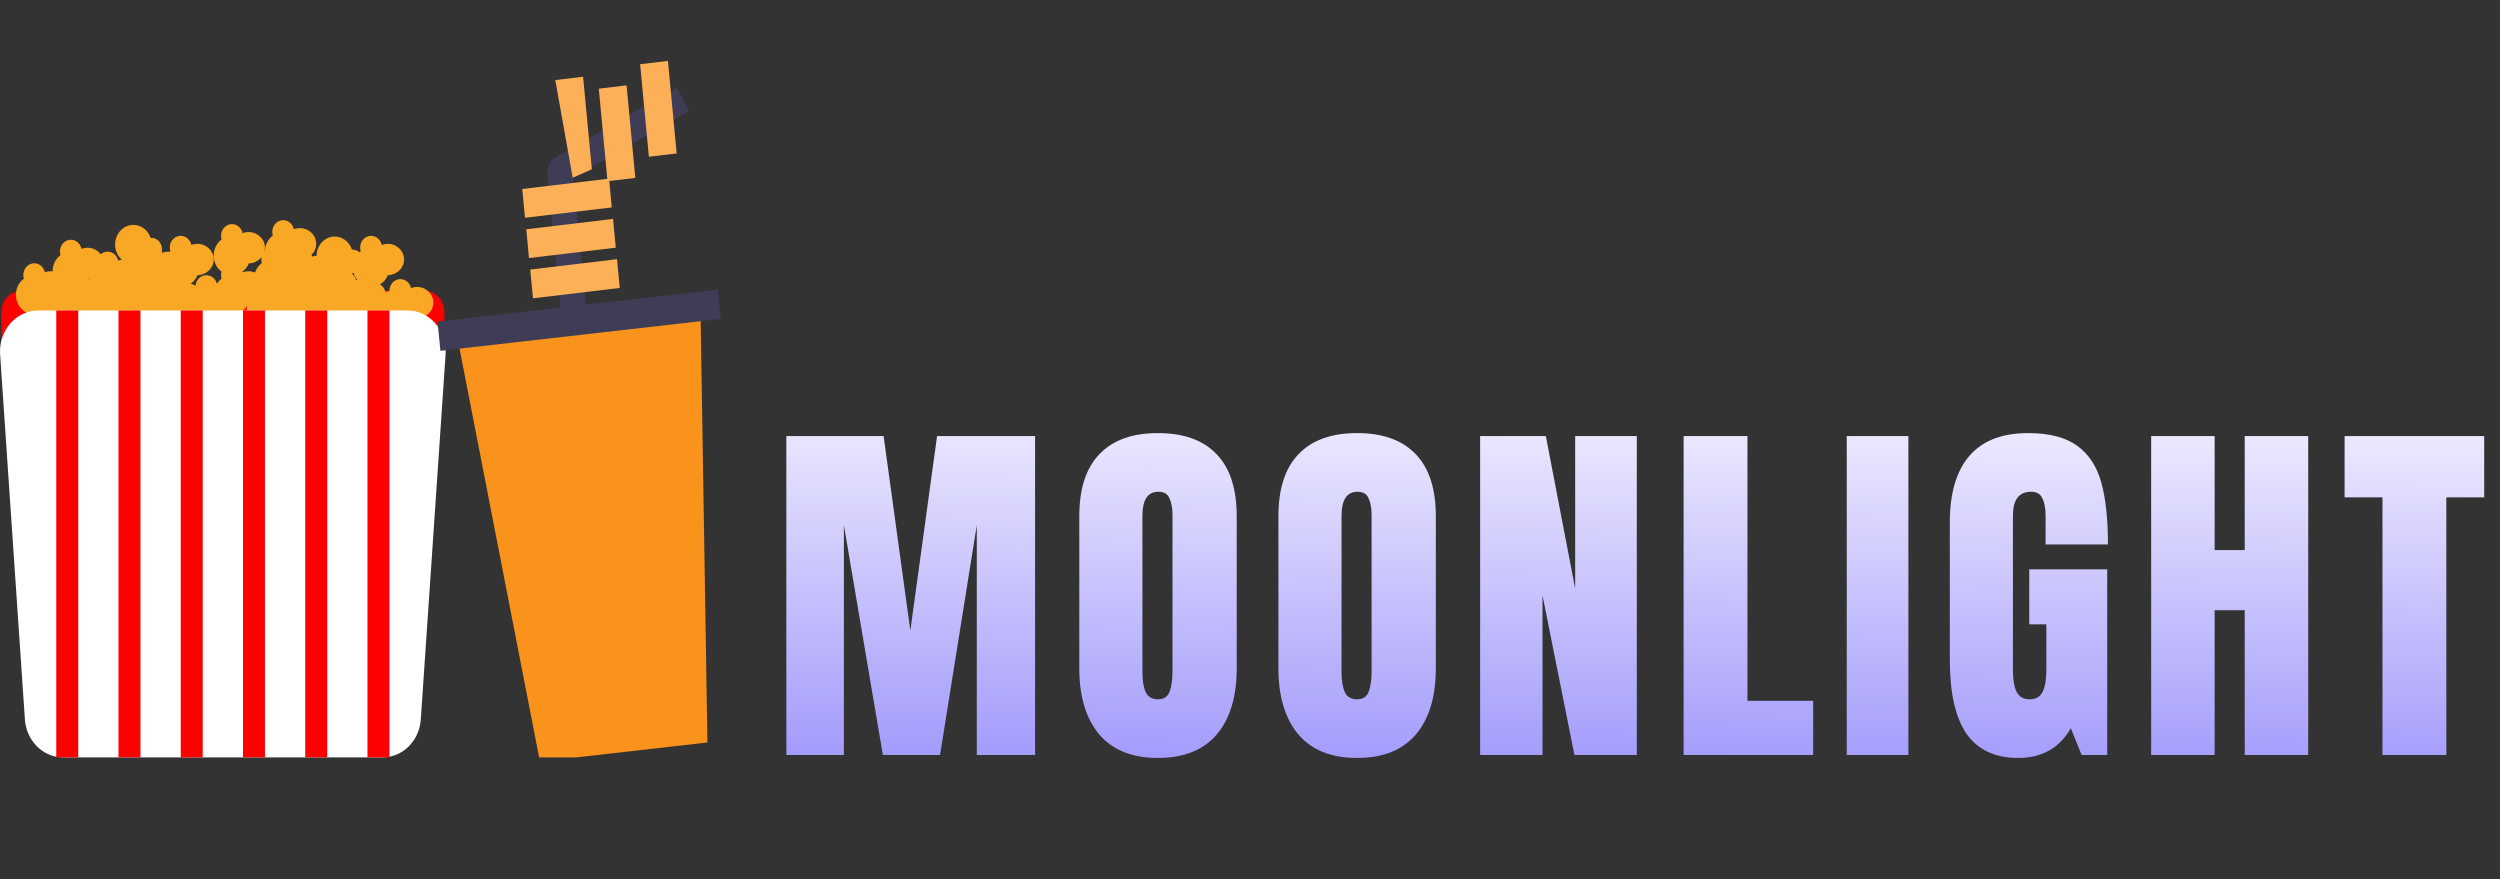 <svg width="398" height="140" viewBox="0 0 398 140" fill="none" xmlns="http://www.w3.org/2000/svg">
<rect x="0" y="0" width="398" height="140" fill="#333333" stroke="none"/>
<g clip-path="url(#clip0)">
<path d="M3.367 46.304H67.588C68.424 46.304 69.226 46.66 69.817 47.293C70.409 47.926 70.741 48.784 70.741 49.68V55.042H0.215V49.68C0.215 48.784 0.547 47.926 1.138 47.293C1.729 46.66 2.531 46.304 3.367 46.304V46.304Z" fill="#FF0000"/>
<path d="M66.369 45.68C66.052 45.681 65.737 45.739 65.437 45.85C65.334 45.407 65.083 45.019 64.732 44.761C64.38 44.502 63.953 44.39 63.529 44.446C63.106 44.502 62.717 44.721 62.434 45.064C62.152 45.406 61.997 45.847 61.998 46.304C61.998 46.313 62 46.322 62 46.331C61.781 46.353 61.566 46.401 61.357 46.474C61.298 46.222 61.19 45.986 61.041 45.781C60.893 45.575 60.706 45.405 60.492 45.281C61.053 44.95 61.496 44.43 61.754 43.803C63.18 43.778 64.329 42.674 64.329 41.311C64.329 39.932 63.155 38.815 61.706 38.815C61.389 38.816 61.074 38.873 60.774 38.984C60.72 38.739 60.62 38.508 60.481 38.305C60.341 38.102 60.165 37.931 59.962 37.803C59.759 37.675 59.534 37.592 59.301 37.56C59.067 37.528 58.83 37.547 58.603 37.615C58.377 37.684 58.165 37.801 57.982 37.959C57.799 38.118 57.648 38.314 57.538 38.537C57.427 38.76 57.36 39.004 57.341 39.255C57.321 39.507 57.349 39.76 57.423 39.999C57.353 40.051 57.288 40.109 57.223 40.167C56.894 39.863 56.465 39.711 56.032 39.742C55.807 39.053 55.364 38.47 54.779 38.096C54.194 37.722 53.504 37.58 52.831 37.695C52.158 37.811 51.544 38.176 51.098 38.727C50.651 39.278 50.4 39.98 50.388 40.71C50.154 40.73 49.923 40.779 49.7 40.857C49.675 40.751 49.641 40.648 49.599 40.549C49.829 40.331 50.014 40.065 50.142 39.766C50.27 39.467 50.337 39.143 50.34 38.815C50.34 37.436 49.166 36.318 47.718 36.318C47.4 36.32 47.085 36.377 46.785 36.488C46.732 36.243 46.632 36.011 46.492 35.808C46.353 35.605 46.176 35.434 45.973 35.307C45.77 35.179 45.545 35.096 45.312 35.064C45.078 35.031 44.841 35.05 44.615 35.119C44.388 35.187 44.177 35.304 43.994 35.463C43.81 35.621 43.659 35.818 43.549 36.04C43.439 36.263 43.372 36.508 43.352 36.759C43.332 37.01 43.36 37.263 43.435 37.502C43.068 37.775 42.764 38.135 42.548 38.554C42.332 38.973 42.209 39.439 42.189 39.917C42.164 39.941 42.136 39.96 42.113 39.984C42.156 39.806 42.179 39.623 42.18 39.439C42.18 38.06 41.006 36.942 39.557 36.942C39.24 36.944 38.925 37.001 38.625 37.112C38.572 36.867 38.472 36.636 38.332 36.432C38.193 36.229 38.016 36.059 37.813 35.931C37.611 35.803 37.386 35.72 37.152 35.688C36.918 35.656 36.681 35.674 36.455 35.743C36.228 35.811 36.017 35.928 35.834 36.087C35.65 36.245 35.499 36.442 35.389 36.664C35.279 36.887 35.212 37.132 35.192 37.383C35.172 37.634 35.2 37.887 35.275 38.126C34.888 38.413 34.571 38.795 34.353 39.241C34.135 39.687 34.02 40.183 34.02 40.687C34.02 41.191 34.135 41.687 34.353 42.133C34.571 42.579 34.888 42.961 35.275 43.248C35.157 43.61 35.157 44.005 35.275 44.368C34.983 44.586 34.73 44.859 34.529 45.174C34.421 44.755 34.179 44.389 33.846 44.141C33.513 43.892 33.109 43.777 32.704 43.815C32.3 43.852 31.92 44.04 31.631 44.346C31.343 44.652 31.163 45.056 31.124 45.489C30.89 45.342 30.638 45.233 30.375 45.165C30.847 44.831 31.219 44.358 31.445 43.803C32.871 43.778 34.02 42.674 34.02 41.311C34.02 39.932 32.846 38.815 31.398 38.815C31.08 38.816 30.765 38.873 30.465 38.984C30.412 38.739 30.312 38.508 30.172 38.305C30.033 38.102 29.856 37.931 29.653 37.803C29.451 37.675 29.226 37.592 28.992 37.56C28.758 37.528 28.521 37.547 28.295 37.615C28.068 37.684 27.857 37.801 27.674 37.959C27.49 38.118 27.339 38.314 27.229 38.537C27.119 38.76 27.052 39.004 27.032 39.255C27.012 39.507 27.04 39.76 27.115 39.999C27.077 40.027 27.044 40.059 27.007 40.089C26.916 40.08 26.828 40.063 26.735 40.063C26.417 40.064 26.102 40.122 25.802 40.233C25.791 40.186 25.773 40.142 25.759 40.096C25.816 39.819 25.811 39.531 25.746 39.255C25.681 38.979 25.557 38.723 25.384 38.508C25.211 38.292 24.994 38.122 24.749 38.011C24.505 37.901 24.239 37.852 23.974 37.87C23.823 37.417 23.575 37.008 23.251 36.675C22.927 36.342 22.536 36.094 22.108 35.95C21.679 35.805 21.225 35.769 20.782 35.844C20.338 35.918 19.917 36.102 19.55 36.38C19.184 36.658 18.883 37.023 18.67 37.447C18.457 37.87 18.339 38.341 18.324 38.821C18.309 39.302 18.399 39.78 18.585 40.217C18.771 40.655 19.05 41.04 19.398 41.343C19.198 41.368 19 41.414 18.808 41.481C18.739 41.177 18.6 40.896 18.402 40.665C18.205 40.434 17.956 40.261 17.679 40.16C17.402 40.06 17.105 40.037 16.818 40.092C16.53 40.148 16.26 40.28 16.033 40.477C15.773 40.147 15.448 39.882 15.081 39.703C14.714 39.523 14.315 39.433 13.912 39.439C13.594 39.44 13.28 39.498 12.98 39.609C12.926 39.363 12.826 39.132 12.687 38.929C12.547 38.726 12.37 38.555 12.168 38.427C11.965 38.299 11.74 38.217 11.506 38.184C11.273 38.152 11.035 38.171 10.809 38.239C10.582 38.308 10.371 38.425 10.188 38.583C10.005 38.742 9.853 38.938 9.743 39.161C9.633 39.384 9.566 39.628 9.546 39.879C9.527 40.131 9.555 40.384 9.629 40.623C9.242 40.909 8.926 41.292 8.707 41.738C8.489 42.184 8.375 42.68 8.375 43.184C8.375 43.193 8.377 43.202 8.377 43.212C7.964 43.145 7.541 43.193 7.151 43.353C7.097 43.108 6.998 42.877 6.858 42.674C6.718 42.471 6.542 42.3 6.339 42.172C6.136 42.044 5.911 41.961 5.678 41.929C5.444 41.897 5.207 41.915 4.98 41.984C4.754 42.053 4.542 42.17 4.359 42.328C4.176 42.486 4.025 42.683 3.915 42.906C3.804 43.129 3.737 43.373 3.718 43.624C3.698 43.875 3.726 44.128 3.8 44.368C3.238 44.775 2.827 45.381 2.639 46.079C2.451 46.777 2.497 47.524 2.769 48.19C3.042 48.855 3.524 49.398 4.132 49.722C4.739 50.047 5.433 50.133 6.094 49.966C6.199 50.617 6.495 51.215 6.94 51.674C7.384 52.133 7.953 52.428 8.565 52.517C9.176 52.606 9.798 52.484 10.341 52.169C10.883 51.854 11.318 51.362 11.581 50.764C11.82 51.305 12.199 51.761 12.674 52.077C13.148 52.392 13.698 52.555 14.256 52.545C14.815 52.535 15.359 52.352 15.823 52.02C16.287 51.687 16.652 51.218 16.874 50.668C17.217 50.663 17.557 50.593 17.877 50.46C18.07 51.051 18.425 51.567 18.895 51.938C19.366 52.31 19.93 52.521 20.515 52.543C21.099 52.566 21.676 52.399 22.171 52.064C22.665 51.73 23.053 51.243 23.285 50.668C23.71 50.659 24.128 50.549 24.508 50.344C24.774 50.848 25.166 51.262 25.639 51.539C26.113 51.817 26.65 51.948 27.189 51.917C27.728 51.885 28.249 51.694 28.692 51.363C29.135 51.032 29.483 50.575 29.697 50.044C29.853 50.04 30.009 50.023 30.163 49.992C30.381 50.558 30.75 51.043 31.224 51.386C31.698 51.73 32.256 51.916 32.828 51.921C33.4 51.927 33.961 51.752 34.441 51.418C34.92 51.084 35.297 50.606 35.525 50.044C35.754 50.037 35.981 50.001 36.203 49.937C36.788 50.112 37.411 50.081 37.979 49.849C38.547 49.617 39.031 49.195 39.358 48.647C39.175 49.407 39.266 50.213 39.614 50.904C39.961 51.595 40.539 52.121 41.232 52.376C41.925 52.631 42.683 52.597 43.354 52.28C44.024 51.964 44.559 51.388 44.851 50.668C45.276 50.659 45.694 50.549 46.073 50.344C46.339 50.848 46.731 51.262 47.205 51.539C47.679 51.817 48.215 51.948 48.755 51.917C49.294 51.885 49.815 51.694 50.258 51.363C50.701 51.032 51.049 50.575 51.262 50.044C51.687 50.035 52.105 49.925 52.485 49.72C52.69 50.111 52.972 50.45 53.312 50.712C53.651 50.975 54.04 51.155 54.451 51.241C54.862 51.326 55.286 51.314 55.692 51.207C56.099 51.099 56.479 50.898 56.805 50.617C56.907 51.214 57.169 51.766 57.56 52.206C57.951 52.645 58.453 52.952 59.005 53.089C59.557 53.226 60.135 53.187 60.666 52.977C61.198 52.767 61.66 52.394 61.996 51.906C62.346 52.193 62.752 52.391 63.184 52.484C63.617 52.577 64.063 52.564 64.489 52.444C64.915 52.325 65.311 52.103 65.645 51.795C65.979 51.487 66.243 51.102 66.417 50.668C67.843 50.644 68.992 49.54 68.992 48.176C68.992 46.798 67.818 45.68 66.369 45.68ZM14.274 44.392C14.271 44.407 14.269 44.422 14.266 44.438C14.245 44.437 14.225 44.432 14.203 44.432C14.116 44.434 14.029 44.443 13.944 44.46C13.948 44.449 13.955 44.438 13.959 44.427C14.065 44.422 14.17 44.41 14.274 44.392V44.392ZM38.625 43.353C38.617 43.317 38.602 43.284 38.592 43.248C39.037 42.918 39.388 42.462 39.605 41.931C39.989 41.928 40.367 41.84 40.716 41.67C41.065 41.501 41.377 41.255 41.632 40.948C41.609 41.068 41.598 41.189 41.597 41.311C41.6 41.502 41.63 41.691 41.686 41.871C41.186 42.245 40.807 42.776 40.603 43.392C39.969 43.128 39.268 43.114 38.625 43.353V43.353ZM56.082 43.586C56.081 43.548 56.086 43.508 56.083 43.471C56.157 43.47 56.232 43.465 56.305 43.454C56.418 43.858 56.607 44.233 56.861 44.556C56.806 44.572 56.748 44.582 56.694 44.602C56.6 44.2 56.385 43.843 56.082 43.586V43.586Z" fill="#F9A825"/>
<path d="M6.086 49.425C5.259 49.425 4.441 49.605 3.682 49.955C2.922 50.304 2.237 50.816 1.669 51.459C1.1 52.101 0.659 52.861 0.374 53.692C0.089 54.523 -0.036 55.407 0.009 56.291L3.956 114.407C4.039 116.072 4.715 117.64 5.846 118.788C6.977 119.935 8.475 120.575 10.033 120.575H60.923C62.48 120.575 63.979 119.935 65.109 118.788C66.24 117.64 66.917 116.072 67 114.407L70.947 56.291C70.991 55.407 70.867 54.523 70.582 53.692C70.296 52.861 69.856 52.101 69.287 51.459C68.718 50.816 68.033 50.304 67.274 49.955C66.514 49.605 65.696 49.425 64.869 49.425H6.086Z" fill="white"/>
<path d="M12.455 49.425H8.958V120.575H12.455V49.425Z" fill="#FF0000"/>
<path d="M22.363 49.425H18.866V120.575H22.363V49.425Z" fill="#FF0000"/>
<path d="M32.272 49.425H28.775V120.575H32.272V49.425Z" fill="#FF0000"/>
<path d="M42.181 49.425H38.683V120.575H42.181V49.425Z" fill="#FF0000"/>
<path d="M52.089 49.425H48.592V120.575H52.089V49.425Z" fill="#FF0000"/>
<path d="M61.998 49.425H58.501V120.575H61.998V49.425Z" fill="#FF0000"/>
<path d="M109.677 17.651L107.768 13.87L88.437 25.058C87.999 25.311 87.642 25.698 87.41 26.17C87.178 26.642 87.082 27.176 87.135 27.706L89.455 51.091L93.448 50.636L91.234 28.33L109.677 17.651Z" fill="#3F3D56"/>
<path d="M106.334 9.696L101.908 10.225L103.3 24.954L107.726 24.425L106.334 9.696Z" fill="#FCB057"/>
<path d="M99.75 13.588L95.325 14.117L96.716 28.847L101.142 28.318L99.75 13.588Z" fill="#FCB057"/>
<path d="M94.222 26.948L91.176 28.292L88.4 12.746L92.829 12.217L94.222 26.948Z" fill="#FCB057"/>
<path d="M96.959 28.438L83.143 30.089L83.576 34.669L97.392 33.019L96.959 28.438Z" fill="#FCB057"/>
<path d="M97.597 34.849L83.781 36.499L84.214 41.08L98.03 39.43L97.597 34.849Z" fill="#FCB057"/>
<path d="M98.231 41.261L84.415 42.911L84.848 47.492L98.664 45.842L98.231 41.261Z" fill="#FCB057"/>
<path d="M112.624 118.199L85.957 121.236L72.487 52.046L111.491 47.604L112.624 118.199Z" fill="#F9931C"/>
<path d="M114.278 46.108L69.651 51.191L70.113 55.852L114.74 50.77L114.278 46.108Z" fill="#3F3D56"/>
</g>
<path d="M125.185 120.194V69.423H140.67L144.926 100.394L149.181 69.423H164.785V120.194H155.506V83.608L149.654 120.194H140.552L134.346 83.608V120.194H125.185ZM184.354 120.667C180.257 120.667 177.144 119.426 175.016 116.944C172.888 114.422 171.824 110.895 171.824 106.364V82.19C171.824 77.816 172.888 74.526 175.016 72.319C177.144 70.073 180.257 68.95 184.354 68.95C188.452 68.95 191.565 70.073 193.693 72.319C195.821 74.526 196.885 77.816 196.885 82.19V106.364C196.885 110.935 195.821 114.461 193.693 116.944C191.565 119.426 188.452 120.667 184.354 120.667ZM184.354 111.329C185.261 111.329 185.872 110.935 186.187 110.147C186.502 109.359 186.66 108.255 186.66 106.837V82.013C186.66 80.909 186.502 80.023 186.187 79.353C185.911 78.644 185.32 78.289 184.414 78.289C182.719 78.289 181.872 79.57 181.872 82.131V106.896C181.872 108.354 182.049 109.457 182.404 110.206C182.759 110.954 183.409 111.329 184.354 111.329ZM216.054 120.667C211.956 120.667 208.843 119.426 206.716 116.944C204.588 114.422 203.524 110.895 203.524 106.364V82.19C203.524 77.816 204.588 74.526 206.716 72.319C208.843 70.073 211.956 68.95 216.054 68.95C220.152 68.95 223.265 70.073 225.393 72.319C227.521 74.526 228.585 77.816 228.585 82.19V106.364C228.585 110.935 227.521 114.461 225.393 116.944C223.265 119.426 220.152 120.667 216.054 120.667ZM216.054 111.329C216.96 111.329 217.571 110.935 217.886 110.147C218.202 109.359 218.359 108.255 218.359 106.837V82.013C218.359 80.909 218.202 80.023 217.886 79.353C217.611 78.644 217.02 78.289 216.113 78.289C214.419 78.289 213.572 79.57 213.572 82.131V106.896C213.572 108.354 213.749 109.457 214.104 110.206C214.458 110.954 215.109 111.329 216.054 111.329ZM235.637 120.194V69.423H246.099L250.768 93.715V69.423H260.58V120.194H250.65L245.567 94.779V120.194H235.637ZM268.03 120.194V69.423H278.196V111.565H288.657V120.194H268.03ZM294.004 120.194V69.423H303.816V120.194H294.004ZM321.285 120.667C317.62 120.667 314.882 119.387 313.069 116.825C311.296 114.225 310.41 110.304 310.41 105.064V83.195C310.41 78.506 311.454 74.959 313.542 72.556C315.63 70.152 318.743 68.95 322.881 68.95C326.23 68.95 328.831 69.62 330.683 70.96C332.535 72.3 333.815 74.25 334.524 76.811C335.234 79.373 335.588 82.663 335.588 86.682H325.659V82.131C325.659 80.909 325.481 79.964 325.127 79.294C324.811 78.624 324.22 78.289 323.354 78.289C321.423 78.289 320.457 79.55 320.457 82.072V106.659C320.457 108.196 320.654 109.359 321.048 110.147C321.442 110.935 322.132 111.329 323.117 111.329C324.102 111.329 324.792 110.935 325.186 110.147C325.58 109.359 325.777 108.196 325.777 106.659V99.389H323.058V90.642H335.47V120.194H331.392L329.678 115.939C327.865 119.091 325.068 120.667 321.285 120.667ZM342.465 120.194V69.423H352.572V87.568H357.36V69.423H367.467V120.194H357.36V97.144H352.572V120.194H342.465ZM379.289 120.194V79.175H373.26V69.423H395.484V79.175H389.455V120.194H379.289Z" fill="url(#paint0_linear)"/>
<defs>
<linearGradient id="paint0_linear" x1="260.063" y1="53.194" x2="258.925" y2="149.543" gradientUnits="userSpaceOnUse">
<stop stop-color="white"/>
<stop offset="1" stop-color="#7E73FA"/>
</linearGradient>
<clipPath id="clip0">
<rect width="122.939" height="120.574" fill="white"/>
</clipPath>
</defs>
</svg>
